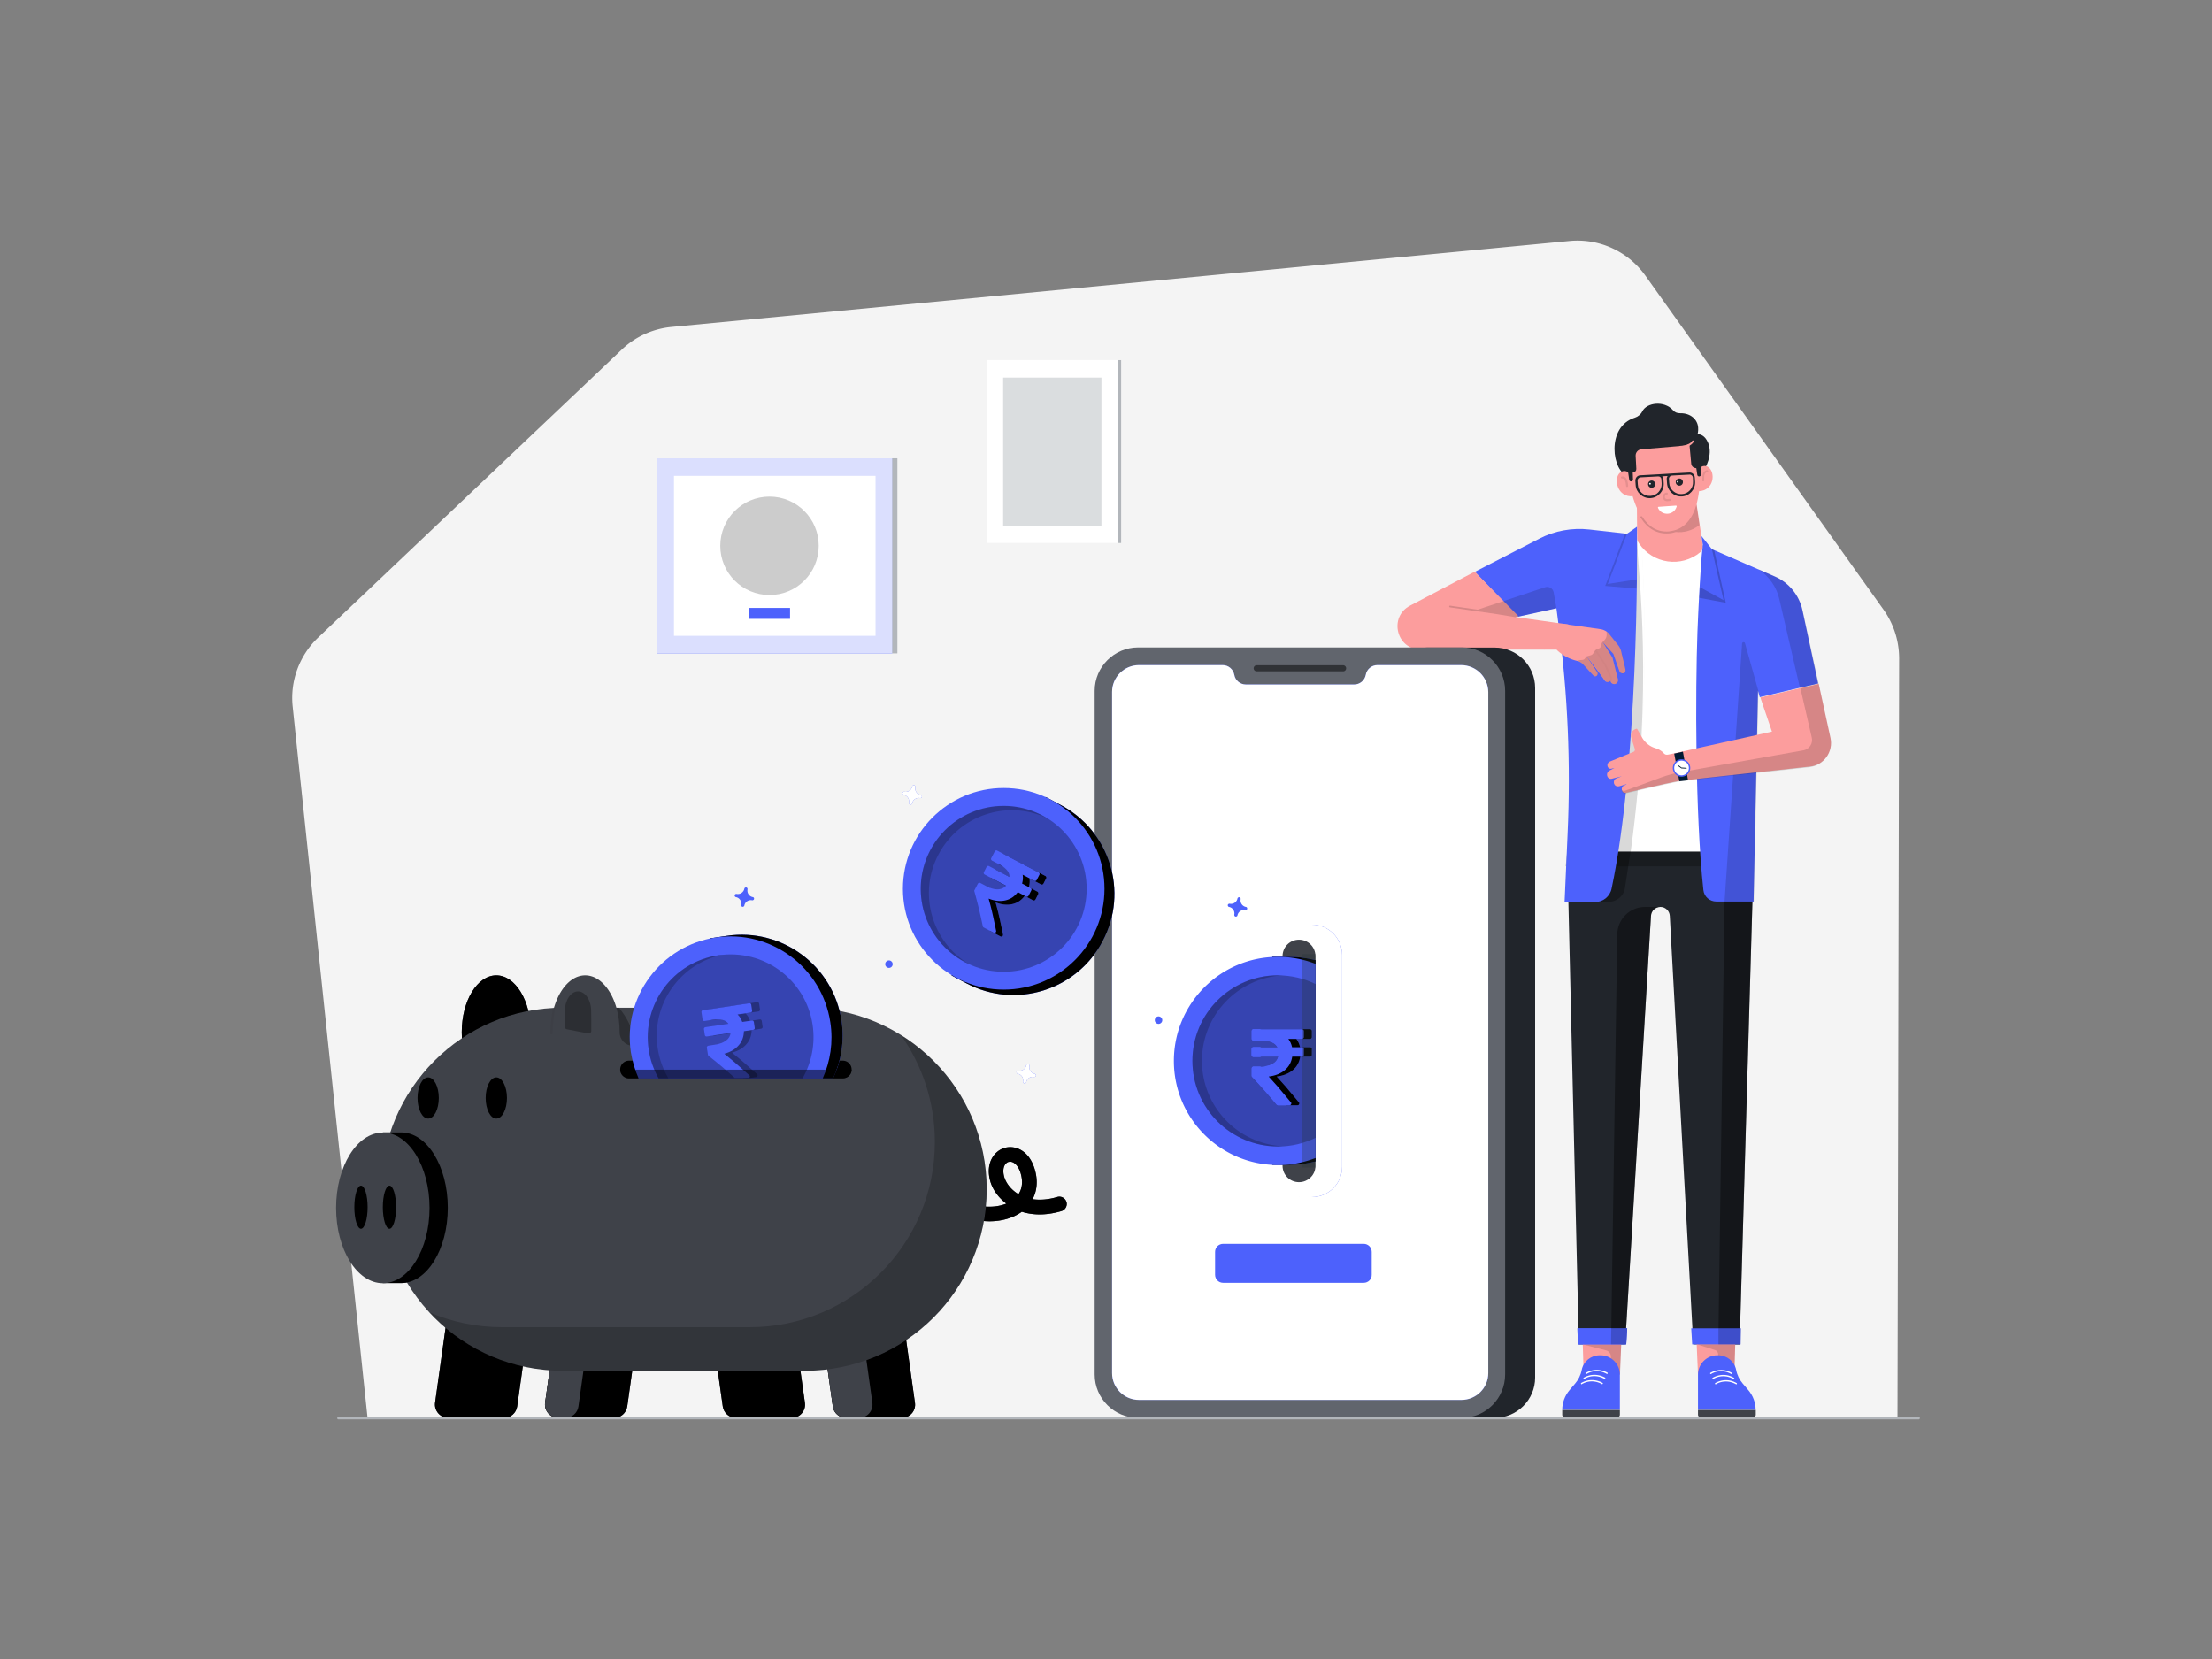 <svg xmlns="http://www.w3.org/2000/svg" xmlns:xlink="http://www.w3.org/1999/xlink" width="1600" height="1200" fill="none" xmlns:v="https://vecta.io/nano"><rect width="100%" height="100%" fill="#808080" stroke="none"/><style><![CDATA[.B{fill:#000}.C{fill:#4d61fc}.D{opacity:.3}.E{fill:#fff}.F{fill:#3f4249}.G{opacity:.15}.H{opacity:.2}.I{fill:#21252b}.J{opacity:.5}.K{fill:#fc9d9d}.L{fill:#b2b6bb}]]></style><path d="M1372.5 1025.1H265.8l-54.1-513.9c-2-18.7 4.9-37.2 18.5-50.1l219.6-208.3c9.8-9.3 22.4-15 35.8-16.3l649.6-62.2c21.5-2.1 42.4 7.5 54.9 25l172.4 241.8a60.86 60.86 0 0 1 11.2 35.2l-1.2 548.8z" fill="#f4f4f4"/><g class="E"><path d="M1173.7 530.3l.8-9.1-.8 9.1zm6.7-81.4l.5-7.5-.5 7.5zm-3.9 50l.7-8.8-.7 8.8zm-9.4 97.3l1.4-12.6-1.4 12.6zm12.5-135.6l.9-11.7-.9 11.7zm-1.3 16.6l.7-8.4-.7 8.4zm54.9-32.6c1.4-29.5-1.6-50.1-1.6-50.1h.1l-3.2-1.4-4.1.9-27.8 6.2-8.9-13-3.8-.4 3.2.4c.4 15.5 8.8 109.2-7.8 228.8h53.8c-7.1-53.8-3.1-112.4-1.5-156.6l1.6-14.8zM1169.4 575l.9-8.8-.9 8.8z"/><path d="M1171.6 552.9l1.3-13.5-1.3 13.5zm-1.3 13.4l.9-8.9-.9 8.9zm5.4-58.5l.8-8.9-.8 8.9z"/><path d="M1174.5 521.3l1.2-13.5-1.2 13.5zm12.7-134.1l-3.2-.4c.1 5.7-1 26.5-3 54.5-.2 2.4-.4 4.9-.5 7.5l-.9 11.7-.6 8.2-.7 8.4-1 12.9-.7 8.8c-.2 3-.5 5.9-.8 8.9l-2.8 31.7-1.3 13.5c-.1 1.5-.3 3-.4 4.5l-1.8 17.7-.9 8.6-1.4 12.6-2.3 19.8h14.6c16.5-119.6 8.1-213.4 7.7-228.9z"/></g><path d="M1184.5 397.4l-.5-10.5c.1 5.7-1 26.5-3 54.5-.2 2.4-.4 4.9-.5 7.5l-.9 11.7-.6 8.2-.7 8.4-1 12.9-.7 8.8c-.2 3-.5 5.9-.8 8.9l-2.8 31.7-1.3 13.5c-.1 1.5-.3 3-.4 4.5l-1.8 17.7-.9 8.6-1.4 12.6-2.3 19.8h14.6c16.5-119.7 5.4-203.4 5-218.8z" class="B G"/><path d="M1133.6 616l8.4 356.4h33.5l18.7-310c.2-3.6 3.2-6.4 6.8-6.4s6.6 2.8 6.8 6.5l17 309.9h33.5l10.3-356.4h-135z" class="I"/><g class="B"><path opacity=".25" d="M1133.6 616l-1.1 10.6h135.7l.4-10.6h-135z"/><path d="M1142.9 616l-1.6 36.4h22c5.8 0 11-4 12-9.7l4.1-26.6h-36.5v-.1z" class="D"/></g><path d="M1145.5 993.4l-.9-29.2h28.4l-1.3 30.1-26.2-.9z" class="K"/><path d="M1172.7 972.4l-.9 21.9-6.8-.2.2-12.9c0-2.1-1.4-3.9-3.4-4.4l-17-4.4h27.9z" class="B G"/><g class="K"><path d="M1254.5 993.4l.9-29.2h-28.5l1.3 30.1 26.3-.9zm-70.6-645.1l.3 41.2c0 1 .3 2 .9 2.8l.4.7c10 14.9 30.6 17.8 44.4 6.4 1.4-1.2 2.1-3 1.8-4.8l-7.5-49.6-40.3 3.3z"/><path d="M1228.6 327.9s8.2 54.2-21.7 56.4c-29.2 2.2-30.1-52.6-30.1-52.6l-.8-15.7 37.6-6.6 9.5 4.9 5.5 13.6z"/></g><path d="M1229.3 379.8l-2.2-14.9c-2.7 9.6-8.3 17.6-18.1 19.2h.1l-2.1.3c-7.8.6-14.3-3-19.2-10.7-.2-.3-.6-.4-.9-.2s-.4.6-.2.9c5.2 8.2 12.1 12 20.4 11.4 1.8-.1 3.5-.5 5.1-1 5.3.6 11.4-.7 17.1-5z" class="B G"/><g class="I"><path d="M1221.5 315.8s9.5-6.3 14 4.5c3.8 9.1-2.6 19-2.6 19l-5.5-.6c-2.3-.1-3.9-1.2-4.1-3.4l-1.8-19.5z"/><path d="M1228.3 309.2c.8 10.3-8 13-11.6 13.3l-29.5 2.5c-2.4.2-4.2 2.3-4.1 4.7l.5 9.4c.1 1.3-.8 2.4-2.1 2.6l-1.8.2-2 2.5c-11.6-2.8-16.4-35.7 4.9-42.3 2.2-.7 4.3-2.4 5.3-4.5 3.1-6.4 15.8-8.1 22.2-.9 1.4 1.6 3 2.2 5.1 2.2 7.7-.2 12.7 4.6 13.1 10.3z"/></g><path d="M1179.8 345.1c-.4-3.8-4.9-5.8-7.9-3.3l-.1.1c-5.1 4.4-1.8 18.2 9.4 17l-1.4-13.8zm55.7-7.3l-.1-.1c-3.3-2-7.4.6-7.3 4.4l.6 13.2c11.3-.4 12.4-13.9 6.8-17.5z" class="K"/><path d="M1181.2 346.8c.1.7-.5 1.3-1.2 1.4s-1.4-.4-1.5-1l-1.3-8.9 3.7.1.3 8.4zm49.2-3.6c.1.7-.5 1.3-1.2 1.4s-1.4-.4-1.5-1l-1.3-8.9 3.7.1.3 8.4z" class="I"/><path d="M1216.9 323.8c-.9.1-1.4 0-1.5 0-.3 0-.6-.3-.6-.7 0-.3.3-.6.7-.6.1 0 6 .3 8.5-3.6.2-.3.6-.4.9-.2s.4.6.2.9c-2.2 3.3-6.1 4.1-8.2 4.2z" class="K"/><path d="M1194.7 352.8a2.6 2.6 0 0 0 0-5.2 2.6 2.6 0 0 0 0 5.2z" class="I"/><path d="M1193.5 350.5a.6.6 0 0 0 0-1.2.6.6 0 0 0 0 1.2z" class="E"/><path d="M1214.7 351.3a2.6 2.6 0 0 0 0-5.2 2.6 2.6 0 0 0 0 5.2z" class="I"/><path d="M1213.5 349.1a.6.6 0 1 0 0-1.2.6.6 0 1 0 0 1.2z" class="E"/><path opacity=".09" d="M1206 362.5l2.1-.2c.4 0 .7-.4.7-.8s-.4-.7-.8-.7l-2.1.2c-.9.1-1.6-.6-1.7-1.5s.6-1.6 1.5-1.7c.4 0 .7-.4.7-.8s-.4-.7-.8-.7c-1.7.1-3 1.6-2.8 3.3 0 1.8 1.5 3 3.2 2.9z" class="B"/><path d="M1221.9 341.8l-11.3.6-1.5.1-9.9.6h-.1l-12.7.7c-2.1.1-3.6 1.9-3.5 4l.2 2.9c.3 5.6 5.1 9.9 10.7 9.6s9.9-5.1 9.6-10.7l-.2-2.9c0-.8-.4-1.6-.9-2.2l3.9-.2c-.4.7-.7 1.4-.6 2.3l.2 2.9c.3 5.6 5.1 9.9 10.7 9.6s9.9-5.1 9.6-10.7l-.2-2.9c-.1-2.3-1.9-3.8-4-3.7zm-20.2 4.9l.2 2.9c.3 4.8-3.4 8.9-8.1 9.1-4.8.3-8.9-3.4-9.1-8.1l-.2-2.9c-.1-1.2.9-2.3 2.1-2.4l12.8-.7c1.2-.1 2.3.8 2.3 2.1zm22.9 1.6c.3 4.8-3.4 8.9-8.1 9.1-4.8.3-8.9-3.4-9.1-8.1l-.2-2.9c-.1-1.2.9-2.3 2.1-2.4l1.5-.1 11.3-.6c1.2-.1 2.3.9 2.4 2.1l.1 2.9z" class="I"/><path d="M1199.6 366.6l12.7-.9c.3 0 .6.3.5.6-1.8 6.5-10.7 7.2-13.5 1.1v-.1c-.2-.3 0-.7.3-.7z" class="E"/><path opacity=".09" d="M1177 352.3c-.4 0-.7-.3-.8-.7l-.2-1.6c-.2-1.7-.7-2.9-1.4-3.5-.6-.5-1.2-.4-1.2-.4-.4.1-.8-.2-.9-.6s.2-.8.6-.9c.1 0 1.2-.2 2.4.6 1.1.8 1.8 2.4 2 4.5l.2 1.6c0 .5-.3.9-.7 1zm55-4.1c.4 0 .7-.4.7-.8v-1.6c-.1-1.7.2-2.9.9-3.6.5-.6 1.1-.6 1.2-.6.4 0 .7-.3.8-.7 0-.4-.3-.7-.7-.8-.1 0-1.3 0-2.2 1-1 1-1.4 2.6-1.3 4.8v1.6c-.2.4.1.7.6.7z" class="B"/><path d="M1171.7 1019.8v-25.5c0-7.7-6.3-14-14-14h-.6c-6.3 0-11.8 4.4-13 10.6-.7 3.7-2.4 7.1-4.8 9.9l-4 4.7c-3.4 4-5.3 9.1-5.3 14.3h41.7z" class="C"/><g class="E"><use xlink:href="#B"/><use xlink:href="#B" x="-1.7" y="3.6"/><path d="M1144.1 1001.3a.55.55 0 0 1-.5-.3c-.1-.3-.1-.6.2-.7 8.2-4.6 15.4 0 15.4 0 .2.2.3.5.1.7s-.5.3-.7.1c-.1 0-6.7-4.3-14.3 0-.1.2-.2.2-.2.2z"/></g><path d="M1131.8 1025.1h38.1a1.79 1.79 0 0 0 1.8-1.8v-3.4H1130v3.4a1.79 1.79 0 0 0 1.8 1.8z" class="F"/><g class="C"><path d="M1141.3 972.4l-.3-11.6h36l-.7 11.6h-35z"/><path d="M1177 960.8l-.7 11.6h-35l-.3-11.6h36zm126.7-519.6c-2.4-10.8-9.8-19.8-19.9-24.2l-52.1-22.6h-.1s.1.5 0 1.6c0 .4-.2 1-.3 1.6-.6 6.7-1.9 23.2-2.9 45.5l-.6 14c-1.5 42-1.7 131.7 4.3 186.7.5 4.8 4.6 8.3 9.3 8.3h27l3.2-152.5 1.3 4.7 42.2-9.9-11.4-53.2z"/></g><path d="M1287.1 433.6l14.9 64.2 13.5-3.2-11.7-53.4c-2.4-10.8-9.8-19.8-19.9-24.2l-11.9-5.2c7.6 5 13.1 12.8 15.1 21.8zm-27 31.9l-12.7 186.9h21.2l3.3-152.5-9.7-34.6c-.3-1.2-2-1-2.1.2z" class="G B"/><path d="M1184 386.9l-34.4-3.9c-12.5-1.4-25.2.9-36.3 6.7l-46.5 23.9 30.7 32.6 28.3-6.2 1.6 12.4c6.6 49.8 8.8 100.1 6.5 150.4l-2.2 49.7h22c5.8 0 10.8-4 12-9.7 19.1-90.2 18.7-240.5 18.3-255.9z" class="C"/><g class="K"><path d="M1324 533.7l-8.5-39.1-42.2 9.9 8.4 24.7-70.6 15.7-3.9.8c-1.3.3-2.5.4-3.4-.5l-1.5-1.5c-1.4-1.1-3-2-4.8-2.5-4.2-1.2-7.7-4.1-9.8-7.8l-3.4-6c-.2-.3-.5-.4-.8-.2l-.6.2c-2.5.9-3.7 3.6-3 6.1l2.6 8.2c.3.9-.2 1.9-1.1 2.2l-16.6 6.8c-3.5 1.3-2.3 6.1.9 5.3l2.1-.5-3.3 1.7c-3.7 1.8-2 6.8 1.2 6.1 3.1-.7 7.4-1.8 7.4-1.8l-4.1 1.6c-3 1.4-1.8 6.6 2.3 5.6 2.4-.6 6.2-1.8 6.2-1.8l-2.5 1.2c-3.2 1-2.1 6 .9 5.4 2.6-.5 27-6.5 39.6-8.8l93.5-10.2c10.2-.9 17.2-10.7 15-20.8zm-257.3-120.2l-46.8 24.6c-15.6 8.2-9.8 31.8 7.9 31.8h89.3l17.3-18.2-38.2-5.4 2.2-.5"/><path d="M1118.5 457.2l11.7-6 27.6 3.9c2.3.4 4.4 1.5 5.9 3.2l6.1 7.6c1.5 1.7 2.6 3.7 3 6l2.9 12.1c.2 1.4 0 2.7-1.3 3s-2.5-.3-3-1.6L1167 473l-7.8-8.6 7.1 11.3 4 15.7c.3 1.3-.4 2.7-1.6 3.2-1.5.6-3.2-.2-3.7-1.7l-3.4-11.1-8.4-13.1 8.4 13.1 3.7 7.9c.6 1.2.1 2.7-1.1 3.3-1.2.7-2.8.3-3.5-.8-1.9-2.9-5.9-8.2-5.9-8.2l-7.7-10.2 8.3 12.5c.5.8.3 1.9-.4 2.5a1.73 1.73 0 0 1-2.4-.2l-7.6-8.2c-1.1-1.1-2.5-1.9-4-2.3-5.4-1.2-10.4-3.8-14.5-7.6l-.6-.6h-8.9l1.5-12.7z"/></g><path d="M1183.9 419.1l.2-38.1-7.3 5.1-14.8 37 21.9-4z" class="C"/><path d="M1162.9 422.4l13.9-36.3-1.3-.2-14.4 37.9 22.6 1.9.2-6.6-21 3.3z" class="B G"/><path d="M1230.7 387.7l7.7 9.7 8.7 37.3-17.3-9.8 1.6-25.6.1-.5c.3-1.4.4-2.8.3-4.2l-1.1-6.9z" class="C"/><g class="B"><path d="M1239.9 398l-1.6-.6 8.4 36.7-17-9.3-.6 7.6 19.2 3.6-8.4-38z" class="H"/><path d="M1309 554.9l-93.5 10.2c-12.6 2.3-37 8.3-39.6 8.8-1.7.3-2.8-1.1-2.9-2.6 0 0 .7 1.2 2.6.6 1-.3 16-5.8 25.5-9.4 5.1-1.9 10.4-3.3 15.8-4.2l87.8-15.6c4.2-.9 6.8-5.1 5.8-9.2l-8.2-35.6 13.3-3.1 8.5 39.1c2.1 9.9-4.9 19.7-15.1 21z" class="G"/></g><path d="M1302.1 497.8l13.3-3.1-13.3 3.1z" class="C"/><g class="B"><path d="M1087.5 434.8l10.9 11.1 27.4-6-2-11.4c-.5-2.9-3.5-4.7-6.3-3.7l-30 10z" class="G"/><path d="M1098.4 445.9l-10.9-11.1-18.7 6.2-19.9-2.9c-.3-.1-.6.2-.7.5 0 .3.2.6.5.7l34 4.9 13.5 2.2 2.2-.5z" class="G"/><path d="M1152.7 488.6a1.73 1.73 0 0 0 2.4.2c.8-.6 1-1.7.4-2.5l-7.7-11.5c-.9.5-1.3 1.8-2.1 2.2-1.2.6-2.6.3-3.4.6l-1.3.5c1.5.3 2.9 1.1 4 2.3l7.7 8.2zm17.6 2.9l-4-15.7-7.1-11.3 7.8 8.6 4.5 12.4c.5 1.3 1.7 2 3 1.6 1.2-.3 1.5-1.6 1.3-3l-2.9-12.1c-.4-2.2-1.5-4.3-3-6l-6.1-7.6c-.5-.6-1.1-1-1.7-1.5 0 1.8.2 3.1-.4 4.4-.5 1.2-1.5 2.1-2.6 3.2-1 1-.8 3-1.7 4-.5.6-2.5 1.1-3.1 1.6-1.3 1-1.6 2.6-2.6 3.3-1 .8-2.5.7-3.7 1.4l7 9.2 5.9 8.2c.8 1.2 2.3 1.5 3.5.8.2-.1.4-.3.6-.5 0 .1.1.3.1.4.5 1.5 2.2 2.3 3.7 1.7 1.2-.5 1.8-1.8 1.5-3.1z" class="G"/><path opacity=".023" d="M1164.9 493.1c-.1 0-.3 0-.4-.1-.2-.2-.3-.6-.1-.8.7-.8.3-2.2.3-2.2l-4.4-9.2-6.4-9.8c-.2-.3-.1-.6.2-.8s.6-.1.8.2l6.5 9.8 4.4 9.4c.1.2.7 2.1-.5 3.4 0 0-.2.1-.4.1z"/><path opacity=".4" d="M1201 656c-3.6 0-6.6 2.8-6.8 6.4l-18 298.4h-10.7l4.3-285c.2-11 9.1-19.8 20.1-19.8h11.1z"/><path d="M1176.3 972.4l.7-11.6h-11.5l-.2 11.6h11z" class="H"/><path d="M1255.1 972.4l-.6 21-11.9.4.2-14.2c0-1.3-.8-2.6-2.1-3l-13.4-4.3h27.8v.1z" class="G"/><path opacity=".4" d="M1267.6 652.4l-9.3 320h-3.2l.3-8.2H1243l4.4-311.8h20.2z"/></g><path d="M1228.2 1019.8v-25.5c0-7.7 6.3-14 14-14h.6c6.3 0 11.8 4.4 13 10.6.7 3.7 2.4 7.1 4.8 9.9l4 4.7c3.4 4 5.3 9.1 5.3 14.3h-41.7z" class="C"/><path d="M1252.4 993.9c-.1 0-.2 0-.3-.1-7.7-4.3-14.3-.1-14.3 0-.2.2-.6.1-.7-.1-.2-.2-.1-.6.1-.7.1 0 7.2-4.7 15.4 0 .3.1.3.5.2.7a.76.76 0 0 1-.4.2zm1.6 3.6c-.1 0-.2 0-.3-.1-7.7-4.3-14.3-.1-14.3 0-.2.2-.6.1-.7-.1-.2-.2-.1-.6.1-.7.1 0 7.2-4.7 15.4 0 .3.1.3.5.2.7 0 .1-.2.2-.4.2zm1.9 3.8c-.1 0-.2 0-.3-.1-7.7-4.3-14.3-.1-14.3 0-.2.2-.6.1-.7-.1-.2-.2-.1-.6.1-.7.1 0 7.2-4.7 15.4 0 .3.1.3.5.2.7-.1.1-.2.2-.4.2z" class="E"/><path d="M1268.1 1025.1H1230a1.79 1.79 0 0 1-1.8-1.8v-3.4h41.8v3.4c0 1-.9 1.8-1.9 1.8z" class="F"/><path d="M1223.3 960.8l.7 11.6h35l.2-11.6h-35.9z" class="C"/><path d="M1243 960.8v11.6h16l.2-11.6H1243z" class="B H"/><path d="M1211 545.1l3.7 20 6.3-.7-3.7-20.7-6.3 1.4z" fill="#001b34"/><path d="M1216.3 561.8a6.3 6.3 0 1 0 0-12.6 6.3 6.3 0 1 0 0 12.6z" class="C"/><path d="M1216.3 560.8a5.3 5.3 0 1 0 0-10.6 5.3 5.3 0 0 0 0 10.6z" class="E"/><path d="M1219.8 556l-3.6-.2-2.6-1.9c-.1-.1-.2-.3-.1-.4s.3-.2.4-.1l2.4 1.8 3.4.2c.2 0 .3.1.3.3.1.1 0 .3-.2.3z" fill="#001b34"/><path d="M1081.2 1025.6h-49c-5.9 0-10.7-4.8-10.7-10.7V479.1c0-5.9 4.8-10.7 10.7-10.7h49c16.1 0 29.2 13.1 29.2 29.2v498.9c0 16-13.1 29.1-29.2 29.1z" class="I"/><path d="M1057.3 1025.6H823.2c-17.3 0-31.4-14.1-31.4-31.4V499.7c0-17.3 14.1-31.4 31.4-31.4h234.1c17.3 0 31.4 14.1 31.4 31.4v494.4c0 17.4-14 31.5-31.4 31.5z" fill="#61656d"/><use xlink:href="#C" class="C"/><use xlink:href="#C" class="E J"/><path d="M971.5 485.6H909a2.22 2.22 0 0 1-2.2-2.2 2.22 2.22 0 0 1 2.2-2.2h62.5a2.22 2.22 0 0 1 2.2 2.2c0 1.2-.9 2.2-2.2 2.2z" class="B J"/><use xlink:href="#D" class="C"/><use xlink:href="#D" class="B D"/><g class="C"><path d="M726 715.8c40.261 0 72.9-32.638 72.9-72.9S766.261 570 726 570s-72.9 32.638-72.9 72.9 32.638 72.9 72.9 72.9z"/><use xlink:href="#E"/></g><g class="B"><path d="M726 702.9c33.137 0 60-26.863 60-60s-26.863-60-60-60-60 26.863-60 60 26.863 60 60 60z" class="D"/><path d="M678.8 618.1c14.9-28.3 49.3-39.8 78-26.6-.9-.6-1.9-1.1-2.9-1.6-29.3-15.4-65.6-4.2-81 25.1s-4.2 65.6 25.1 81l3 1.5c-27.1-16.3-37.1-51.1-22.2-79.4z" class="H"/></g><use xlink:href="#F" class="C"/><use xlink:href="#F" class="B D"/><use xlink:href="#E" class="C"/><path d="M1033.9 564.4H837.2a1.97 1.97 0 0 1-1.9-1.9v-12.2a1.97 1.97 0 0 1 1.9-1.9h196.7a1.97 1.97 0 0 1 1.9 1.9v12.2c0 1-.8 1.9-1.9 1.9zm-23.3 34.1H860.5a1.97 1.97 0 0 1-1.9-1.9v-12.2a1.97 1.97 0 0 1 1.9-1.9h150.1a1.97 1.97 0 0 1 1.9 1.9v12.2c0 1-.8 1.9-1.9 1.9z" class="E"/><g class="C"><path d="M986.4 927.9H884.7c-3.2 0-5.8-2.6-5.8-5.8v-16.6c0-3.2 2.6-5.8 5.8-5.8h101.7c3.2 0 5.8 2.6 5.8 5.8v16.6c.1 3.2-2.6 5.8-5.8 5.8z"/><use xlink:href="#G"/></g><g class="E"><use xlink:href="#G" class="D"/><path d="M939.6 865.9c-12.1 0-21.9-9.8-21.9-21.9V690.7c0-12.1 9.8-21.9 21.9-21.9s21.9 9.8 21.9 21.9V844c0 12.1-9.8 21.9-21.9 21.9z"/></g><path d="M939.6 855.1c-6.6 0-11.9-5.3-11.9-11.9V691.6c0-6.6 5.3-11.9 11.9-11.9s11.9 5.3 11.9 11.9v151.6c.1 6.5-5.3 11.9-11.9 11.9z" class="F"/><use xlink:href="#H" class="C"/><use xlink:href="#H" class="B D"/><path d="M951.6 697.2c-8.4-3.3-17.6-5.1-27.2-5.1-41.6 0-75.3 33.7-75.3 75.3s33.7 75.3 75.3 75.3a74.71 74.71 0 0 0 27.2-5.1V697.2z" class="C"/><path d="M951.6 711.8c-8.2-4-17.4-6.3-27.2-6.3-34.2 0-61.9 27.701-61.9 61.901s27.7 61.899 61.9 61.899c9.7 0 19-2.3 27.2-6.3V711.8z" class="B D"/><use xlink:href="#I" class="C"/><path d="M869.4 767.3c0-33 25.9-60 58.4-61.8-1.1-.1-2.3-.1-3.4-.1-34.2 0-61.9 27.7-61.9 61.9s27.7 61.9 61.9 61.9c1.1 0 2.3 0 3.4-.1-32.6-1.8-58.4-28.7-58.4-61.8z" class="B H"/><use xlink:href="#I" x="5.8" class="C"/><use xlink:href="#I" x="5.8" class="B D"/><use xlink:href="#I" class="C"/><path d="M951.6 690.1h-9.8v154.4h9.8V690.1z" fill="#263238" class="D"/><g class="F"><use xlink:href="#J"/><use xlink:href="#K"/></g><use xlink:href="#K" class="B H"/><path d="M418.4 1017.3l11.1-79.1H405l-10.7 76.4c-.8 5.8 3.7 10.9 9.5 10.9h5.1c4.8.1 8.9-3.5 9.5-8.2z" class="F"/><use xlink:href="#J" class="B H"/><g class="F"><path d="M631 1014.6l-10.7-76.4h-29l11.1 79.1c.7 4.7 4.7 8.3 9.5 8.3h9.6c5.8 0 10.3-5.2 9.5-11z"/><use xlink:href="#L"/><use xlink:href="#J" x="-79.6"/></g><g class="B"><use xlink:href="#J" x="-79.6" class="H"/><use xlink:href="#L" class="H"/></g><use xlink:href="#M" class="F"/><use xlink:href="#M" class="B D"/><use xlink:href="#N" class="F"/><use xlink:href="#N" opacity=".25" class="B"/><path d="M582.4 991.5H407c-72.5 0-131.3-58.8-131.3-131.3S334.5 728.9 407 728.9h175.4c72.5 0 131.3 58.8 131.3 131.3s-58.8 131.3-131.3 131.3z" class="F"/><path d="M651.6 748.6c15.5 21.9 24.6 48.6 24.6 77.4 0 74-60 134-134 134h-179c-18.7 0-36.6-3.9-52.8-10.8 24 26 58.3 42.3 96.5 42.3h175.4c72.5 0 131.3-58.8 131.3-131.3.1-47.1-24.7-88.4-62-111.6z" class="B H"/><use xlink:href="#O" class="F"/><use xlink:href="#O" class="B D"/><path d="M276.9 928.2c18.667 0 33.8-24.4 33.8-54.5s-15.133-54.5-33.8-54.5-33.8 24.401-33.8 54.5 15.133 54.5 33.8 54.5z" class="F"/><g class="B"><use xlink:href="#P" class="D"/><use xlink:href="#P" x="20.6" class="D"/><use xlink:href="#Q" class="D"/><use xlink:href="#Q" x="-49.3" class="D"/></g><path d="M445.9 764.3a65.85 65.85 0 0 0 2.4-17.7c0-22.7-11.2-41.1-25-41.1s-25 18.4-25 41.1c0 3.1.2 6.1.6 8.9l47 8.8z" class="F"/><g class="B"><path d="M425.5 747.5c1.1.2 2.2-.6 2.2-1.8.1-4.6-.1-12.7-.1-14.5 0-7.8-4.3-14.1-9.5-14.1s-9.5 6.3-9.5 14.1l-.1 11.5c0 .9.6 1.6 1.5 1.8l15.5 3z" class="D"/><path opacity=".04" d="M398.8 748.3c-.5 0-.8-.4-.8-.8.3-10.1 2-18.7 2-18.8.1-.4.5-.7 1-.6.4.1.7.5.6 1 0 .1-1.7 8.5-1.9 18.5-.1.4-.4.7-.9.7z"/><path d="M457.7 756.4h2c-1.3-11.2-6.3-20.9-12.1-27.5h-1.8c1.6 5.4 2.4 11.4 2.4 17.7v.1c0 5.3 4.2 9.7 9.5 9.7z" class="D"/></g><use xlink:href="#R" class="F"/><use xlink:href="#R" class="B J"/><use xlink:href="#S" class="C"/><use xlink:href="#S" class="B D"/><g class="C"><path d="M461.9 780.001h133.2c5.5-12.3 7.7-26.2 5.5-40.5-6-39.8-43.1-67.3-82.9-61.4-39.8 6-67.3 43.1-61.4 82.9 1.1 6.7 3 13 5.6 19z"/><path d="M550.4 737.7c-.3-.2-.6-.3-1-.2l-6.9 1c-.8-2.2-1.9-4-3.4-5.4l9.4-1.4c.4-.1.7-.2.9-.5s.3-.6.2-1l-.6-4.1c-.1-.4-.2-.7-.5-.9s-.6-.3-1-.2l-33.4 5c-.4.1-.7.2-.9.5s-.3.6-.2 1l.8 5.3c.1.3.2.6.5.8s.6.3 1 .2l5.8-.9c5.7-.8 9.5.1 11.4 2.9l-16.6 2.5c-.4.1-.7.2-.9.5s-.3.6-.2 1l.6 4.1c.1.4.2.7.5.9s.6.3 1 .2l17.2-2.6c-.3 2.3-1.4 4.2-3.4 5.6-2 1.5-4.7 2.5-8.3 3l-4.5.7c-.3.1-.6.2-.8.5s-.3.6-.2 1l.8 5.1c.1.3.2.6.5.8 6 4.7 10.2 8.1 19.8 16.7.5 0 8.9-.8 8.9-.8.6-.1.9-.4 1.1-.9s.1-1-.4-1.3c-9.3-8.4-12.9-11.4-18-15.5 4.5-1.2 7.9-3.2 10.4-6.1 2.5-2.8 3.7-6.2 3.8-10.2l6.7-1c.4-.1.7-.2.9-.5s.3-.6.2-1l-.6-4.1c-.2-.3-.4-.5-.6-.7z"/></g><g class="B"><path d="M476.4 780.001h104.1c6.5-11.3 9.3-24.7 7.3-38.6-4.9-32.8-35.4-55.3-68.2-50.4s-55.3 35.4-50.4 68.2c1.1 7.5 3.6 14.5 7.2 20.8z" class="D"/><path d="M514.2 737.701c.3.2.6.3 1 .2l5.8-.9c5.7-.8 9.5.1 11.4 2.9l-16.6 2.5c-.4.1-.7.2-.9.5s-.3.6-.2 1l.6 4.1c.1.4.2.7.5.9s.6.3 1 .2l17.2-2.6c-.3 2.3-1.4 4.2-3.4 5.6-2 1.5-4.7 2.5-8.3 3l-4.5.7c-.3.1-.6.2-.8.5s-.3.6-.2 1l.8 5.1c.1.3.2.6.5.8 6 4.7 10.2 8.1 19.8 16.7h3.3l5.6-.8c.6-.1.9-.4 1.1-.9s.1-1-.4-1.3c-9.3-8.4-12.9-11.4-18-15.5 4.5-1.2 7.9-3.2 10.4-6.1 2.5-2.8 3.7-6.2 3.8-10.2l6.8-1c.4-.1.7-.2.9-.5s.3-.6.2-1l-.6-4.1c-.1-.4-.2-.7-.5-.9s-.6-.3-1-.2l-6.9 1c-.8-2.2-1.9-4-3.4-5.4l9.4-1.4c.4-.1.7-.2.9-.5s.3-.6.2-1l-.6-4.1c-.1-.4-.2-.7-.5-.9s-.6-.3-1-.2l-33.4 5c-.4.1-.7.2-.9.5s-.3.6-.2 1l.8 5.3c-.1.5 0 .7.3 1z" class="D"/><path d="M476.4 780h7.1c-3.9-6.5-6.6-13.9-7.8-21.9-4.7-31.7 16.2-61.2 47.2-67.6-1.1.1-2.2.201-3.3.401-32.8 4.9-55.3 35.399-50.4 68.199 1.1 7.6 3.6 14.6 7.2 20.9z" class="H"/></g><path d="M541.4 779.9c.5-.1.8-.4.9-.9.2-.5.1-1-.4-1.3-9.3-8.4-12.9-11.4-18-15.5 4.5-1.2 7.9-3.2 10.4-6.1 2.5-2.8 3.7-6.2 3.8-10.2l6.7-1c.4-.1.7-.2.9-.5s.3-.6.2-1l-.6-4.1c-.1-.4-.2-.7-.5-.9s-.6-.3-1-.2l-6.9 1c-.8-2.2-1.9-4-3.4-5.4l9.4-1.4c.4-.1.7-.2.9-.5s.3-.6.2-1l-.6-4.1c-.1-.4-.2-.7-.5-.9s-.6-.3-1-.2l-33.4 5c-.4.1-.7.2-.9.5s-.3.6-.2 1l.8 5.3c.1.3.2.6.5.8s.6.3 1 .2l5.8-.9c5.7-.8 9.5.1 11.4 2.9l-16.6 2.5c-.4.1-.7.2-.9.5s-.3.6-.2 1l.6 4.1c.1.4.2.7.5.9s.6.3 1 .2l17.2-2.6c-.3 2.3-1.4 4.2-3.4 5.6-2 1.5-4.7 2.5-8.3 3l-4.5.7c-.3.1-.6.2-.8.5s-.3.6-.2 1l.8 5.1c.1.3.2.6.5.8 5.8 4.5 9.9 7.9 18.8 15.8h10v.3z" class="C"/><path d="M616.1 773.7H448.6c.1 3.5 2.9 6.3 6.4 6.3h154.6c3.5 0 6.4-2.8 6.5-6.3z" class="B J"/><path d="M1387.8 1026.7h-1143c-.5 0-.9-.4-.9-.9s.4-.9.9-.9h1143c.5 0 .9.4.9.9s-.4.9-.9.9z" class="L"/><use xlink:href="#T" class="C"/><use xlink:href="#T" class="E J"/><use xlink:href="#U" class="C"/><use xlink:href="#U" class="E J"/><path d="M901.2 656a4.78 4.78 0 0 1-3.8-5.6c.1-.6-.3-1.3-.9-1.4s-1.3.3-1.4.9a4.78 4.78 0 0 1-5.6 3.8c-.6-.1-1.3.3-1.4.9s.3 1.3.9 1.4a4.78 4.78 0 0 1 3.8 5.6c-.1.6.3 1.3.9 1.4s1.3-.3 1.4-.9a4.78 4.78 0 0 1 5.6-3.8c.6.1 1.3-.3 1.4-.9s-.2-1.3-.9-1.4zm-356.7-7.1a4.78 4.78 0 0 1-3.8-5.6c.1-.6-.3-1.3-.9-1.4s-1.3.3-1.4.9a4.78 4.78 0 0 1-5.6 3.8c-.6-.1-1.3.3-1.4.9s.3 1.3.9 1.4a4.78 4.78 0 0 1 3.8 5.6c-.1.6.3 1.3.9 1.4s1.3-.3 1.4-.9a4.78 4.78 0 0 1 5.6-3.8c.6.1 1.3-.3 1.4-.9.2-.6-.2-1.3-.9-1.4zm98.5 51.2a2.7 2.7 0 1 0 0-5.4 2.7 2.7 0 0 0 0 5.4zm195 40.5a2.7 2.7 0 1 0 0-5.4 2.7 2.7 0 0 0 0 5.4zM645.4 331.5h-170v141.1h170V331.5z" class="C"/><g class="E"><path opacity=".8" d="M645.4 331.5h-170v141.1h170V331.5z"/><path d="M633.3 344.2H487.5V459.9H633.3V344.2Z"/></g><path d="M649.1 331.5h-3.7v141.1h3.7V331.5z" class="L"/><path d="M571.455 447.632v-7.9h-29.7v7.9h29.7z" class="C"/><path d="M556.6 430.4c19.661 0 35.6-15.938 35.6-35.6s-15.939-35.6-35.6-35.6-35.6 15.939-35.6 35.6 15.939 35.6 35.6 35.6z" class="B H"/><path d="M808.6 260.4h-94.9v132.3h94.9V260.4z" class="E"/><path d="M808.549 392.774h2.4v-132.3h-2.4v132.3z" class="L"/><path d="M796.7 273.1h-71.1v107.1h71.1V273.1z" fill="#dadddf"/><defs ><path id="B" d="M1147.6 993.9a.55.55 0 0 1-.5-.3c-.1-.3-.1-.6.2-.7 8.2-4.6 15.4 0 15.4 0 .2.2.3.5.1.7s-.5.3-.7.1c-.1 0-6.7-4.3-14.3 0 0 .2-.1.2-.2.2z"/><path id="C" d="M1056.9 481.1h-60.6c-4.1 0-7.7 2.9-8.4 7-.8 4.1-4.3 7-8.4 7h-78.3c-4.1 0-7.7-2.9-8.4-7-.8-4.1-4.3-7-8.4-7h-60.6c-10.7 0-19.4 8.7-19.4 19.4v492.7c0 10.7 8.7 19.4 19.4 19.4h233.3c10.7 0 19.4-8.7 19.4-19.4V500.6c-.1-10.8-8.8-19.5-19.6-19.5z"/><path id="D" d="M767.1 582.2l-10.8-5.7-.5.9c-33.2-11-70.5 3.3-87.3 35.3s-7.6 70.8 20.3 92l-.5.9 10.8 5.7c35.6 18.8 79.8 5.1 98.5-30.6 18.9-35.7 5.2-79.8-30.5-98.5z"/><path id="E" d="M746.1 643.1c-.1-.3-.3-.6-.7-.8l-6.1-3.2c.6-2.2.8-4.3.4-6.4l8.4 4.4c.3.2.7.2 1 .1s.6-.3.8-.7l1.9-3.7c.2-.3.2-.7.1-1s-.3-.6-.7-.8l-29.9-15.7c-.3-.2-.7-.2-1-.1s-.6.3-.8.7l-2.5 4.8c-.2.3-.2.6-.1 1 .1.3.3.6.6.8l5.2 2.7c5.1 2.7 7.6 5.7 7.5 9.1l-14.8-7.8c-.3-.2-.7-.2-1-.1s-.6.3-.8.7l-1.9 3.7c-.2.3-.2.7-.1 1s.3.6.7.8l15.4 8.1c-1.6 1.7-3.6 2.5-6.1 2.6-2.5 0-5.3-.8-8.5-2.5l-4-2.1c-.3-.2-.6-.2-1-.1-.3.1-.6.3-.8.6l-2.4 4.6c-.2.3-.2.6-.1 1 2 7.3 3.4 12.5 6.1 25.2a1.27 1.27 0 0 0 .7.9l7 3.7c.5.3 1 .2 1.4-.1.5-.3.6-.7.5-1.3-2.5-12.3-3.6-16.8-5.4-23.2 4.3 1.7 8.3 2.1 12 1.3s6.7-2.8 9.1-6l6 3.2c.3.2.7.2 1 .1s.6-.3.8-.7l1.9-3.7c.2-.4.3-.8.2-1.1z"/><path id="F" d="M751 645.7c-.1-.3-.3-.6-.7-.8l-6.1-3.2c.6-2.2.8-4.3.4-6.4l8.4 4.4c.3.2.7.2 1 .1s.6-.3.8-.7l1.9-3.7c.2-.3.2-.7.1-1s-.3-.6-.7-.8L726.3 618c-.3-.2-.7-.2-1-.1s-.6.3-.8.7l-2.5 4.8c-.2.3-.2.6-.1 1 .1.3.3.6.6.8l5.2 2.7c5.1 2.7 7.6 5.7 7.5 9.1l-14.8-7.8c-.3-.2-.7-.2-1-.1s-.6.3-.8.7l-1.9 3.7c-.2.3-.2.7-.1 1s.3.6.7.8l15.4 8.1c-1.6 1.7-3.6 2.5-6.1 2.6-2.5 0-5.3-.8-8.5-2.5l-4-2.1c-.3-.2-.6-.2-1-.1-.3.1-.6.3-.8.6l-2.4 4.6c-.2.3-.2.6-.1 1 2 7.3 3.4 12.5 6.1 25.2a1.27 1.27 0 0 0 .7.9l7 3.7c.5.3 1 .2 1.4-.1.5-.3.6-.7.5-1.3-2.5-12.3-3.6-16.8-5.4-23.2 4.3 1.7 8.3 2.1 12 1.3s6.7-2.8 9.1-6l6 3.2c.3.2.7.2 1 .1s.6-.3.8-.7l1.9-3.7c.2-.5.2-.8.1-1.2z"/><path id="G" d="M948.9 668.8h-9.2v2c-7.5 3.5-12.7 11.1-12.7 19.9V844c0 8.8 5.2 16.4 12.7 19.9v2h9.2c12.1 0 21.9-9.8 21.9-21.9V690.7c0-12.1-9.8-21.9-21.9-21.9z"/><path id="H" d="M951.6 694.5c-6-1.5-12.3-2.4-18.8-2.4h-12.5v1c-35.6 6-62.7 36.9-62.7 74.2s27.1 68.2 62.7 74.2v1h12.5c6.5 0 12.8-.8 18.8-2.4V694.5z"/><path id="I" d="M942.8 757.9c-.3-.3-.6-.4-1-.4h-7.2c-.5-2.3-1.4-4.3-2.7-6h9.8c.4 0 .7-.1 1-.4s.4-.6.4-1v-4.3c0-.4-.1-.7-.4-1s-.6-.4-1-.4h-34.9c-.4 0-.7.1-1 .4s-.4.6-.4 1v5.6c0 .4.1.7.4.9.3.3.6.4.9.4h6.1c5.9 0 9.6 1.6 11.2 4.7h-17.3c-.4 0-.7.1-1 .4s-.4.6-.4 1v4.3c0 .4.1.7.4 1s.6.4 1 .4h17.9c-.6 2.3-2 4-4.3 5.2-2.2 1.2-5.2 1.8-8.9 1.8h-4.7c-.4 0-.7.1-.9.4-.3.3-.4.6-.4.9v5.3c0 .4.1.7.4.9 5.4 5.7 9.1 9.8 17.7 20 .3.3.6.5 1 .5h8.2c.6 0 1-.3 1.2-.8.3-.5.2-1-.2-1.4-8.2-10-11.4-13.6-16-18.6 4.7-.6 8.6-2.1 11.6-4.6s4.8-5.8 5.4-9.8h7c.4 0 .7-.1 1-.4s.4-.6.4-1v-4.3c.1-.2 0-.5-.3-.7z"/><path id="J" d="M652.3 1025.6h-40.4c-4.8 0-8.8-3.5-9.5-8.3l-11.1-79.1h59.8l10.7 76.4c.9 5.8-3.6 11-9.5 11z"/><path id="K" d="M403.8 1025.6h40.4c4.8 0 8.8-3.5 9.5-8.3l11.1-79.1H405l-10.7 76.4c-.8 5.8 3.7 11 9.5 11z"/><path id="L" d="M324.2 1025.6h40.4c4.8 0 8.8-3.5 9.5-8.3l11.1-79.1h-59.8l-10.7 76.4c-.8 5.8 3.7 11 9.5 11z"/><path id="M" d="M359 787.7c13.807 0 25-18.401 25-41.1s-11.193-41.1-25-41.1-25 18.401-25 41.1 11.193 41.1 25 41.1z"/><path id="N" d="M715.7 883.4c-1.4 0-2.9-.1-4.4-.2a5.21 5.21 0 0 1-4.8-5.7c.2-2.9 2.8-5 5.7-4.8 5.8.5 11.3-.3 15.7-2.1-5.9-4.5-10.2-10.5-11.8-16.9-3.2-12.4 2.9-21.2 10.6-23.4 7.5-2.1 17.4 1.6 21.6 15 2.5 8 2 15.7-1.4 22.1 5.4.8 11.5.3 17.9-1.6 2.8-.8 5.7.8 6.6 3.6.8 2.8-.8 5.7-3.6 6.6-12.1 3.6-21.7 2.7-28.7.5-6.1 4.4-14.3 6.9-23.4 6.9zm15-43.1c-.4 0-.7.1-1.1.1-2.7.8-4.9 4.4-3.3 10.6 1 3.8 4.2 9.1 10.4 12.8 2.8-4.2 3.3-9.4 1.5-15.4-1.8-5.7-5-8.1-7.5-8.1z"/><path id="O" d="M290.1 819.1h-13.2v4.3c-12.1 8.3-20.6 27.7-20.6 50.2s8.5 41.9 20.6 50.2v4.3h13.2c18.7 0 33.8-24.4 33.8-54.5s-15.1-54.5-33.8-54.5z"/><path id="P" d="M261.1 888.8c2.651 0 4.8-6.984 4.8-15.6s-2.149-15.6-4.8-15.6-4.8 6.984-4.8 15.6 2.149 15.6 4.8 15.6z"/><path id="Q" d="M359 809.1c4.252 0 7.7-6.671 7.7-14.9s-3.448-14.9-7.7-14.9-7.7 6.671-7.7 14.9 3.447 14.9 7.7 14.9z"/><path id="R" d="M609.6 780H455a6.38 6.38 0 1 1 0-12.8h154.6a6.38 6.38 0 0 1 6.4 6.4c.1 3.5-2.8 6.4-6.4 6.4z"/><path id="S" d="M470.5 780h132.1c5.9-12.6 8.3-27 6.1-41.7-6-39.8-43.1-67.3-82.9-61.4l-12 1.8.2 1c-33.3 10.8-54.8 44.4-49.5 80.1 1 7.2 3.1 13.9 6 20.2z"/><path id="T" d="M748.4 776.7a4.78 4.78 0 0 1-3.8-5.6c.1-.6-.3-1.3-.9-1.4s-1.3.3-1.4.9a4.78 4.78 0 0 1-5.6 3.8c-.6-.1-1.3.3-1.4.9s.3 1.3.9 1.4a4.78 4.78 0 0 1 3.8 5.6c-.1.6.3 1.3.9 1.4s1.3-.3 1.4-.9a4.78 4.78 0 0 1 5.6-3.8c.6.1 1.3-.3 1.4-.9s-.3-1.2-.9-1.4z"/><path id="U" d="M665.9 575a4.78 4.78 0 0 1-3.8-5.6c.1-.6-.3-1.3-.9-1.4s-1.3.3-1.4.9a4.78 4.78 0 0 1-5.6 3.8c-.6-.1-1.3.3-1.4.9s.3 1.3.9 1.4a4.78 4.78 0 0 1 3.8 5.6c-.1.6.3 1.3.9 1.4s1.3-.3 1.4-.9a4.78 4.78 0 0 1 5.6-3.8c.6.1 1.3-.3 1.4-.9.2-.7-.2-1.3-.9-1.4z"/></defs></svg>